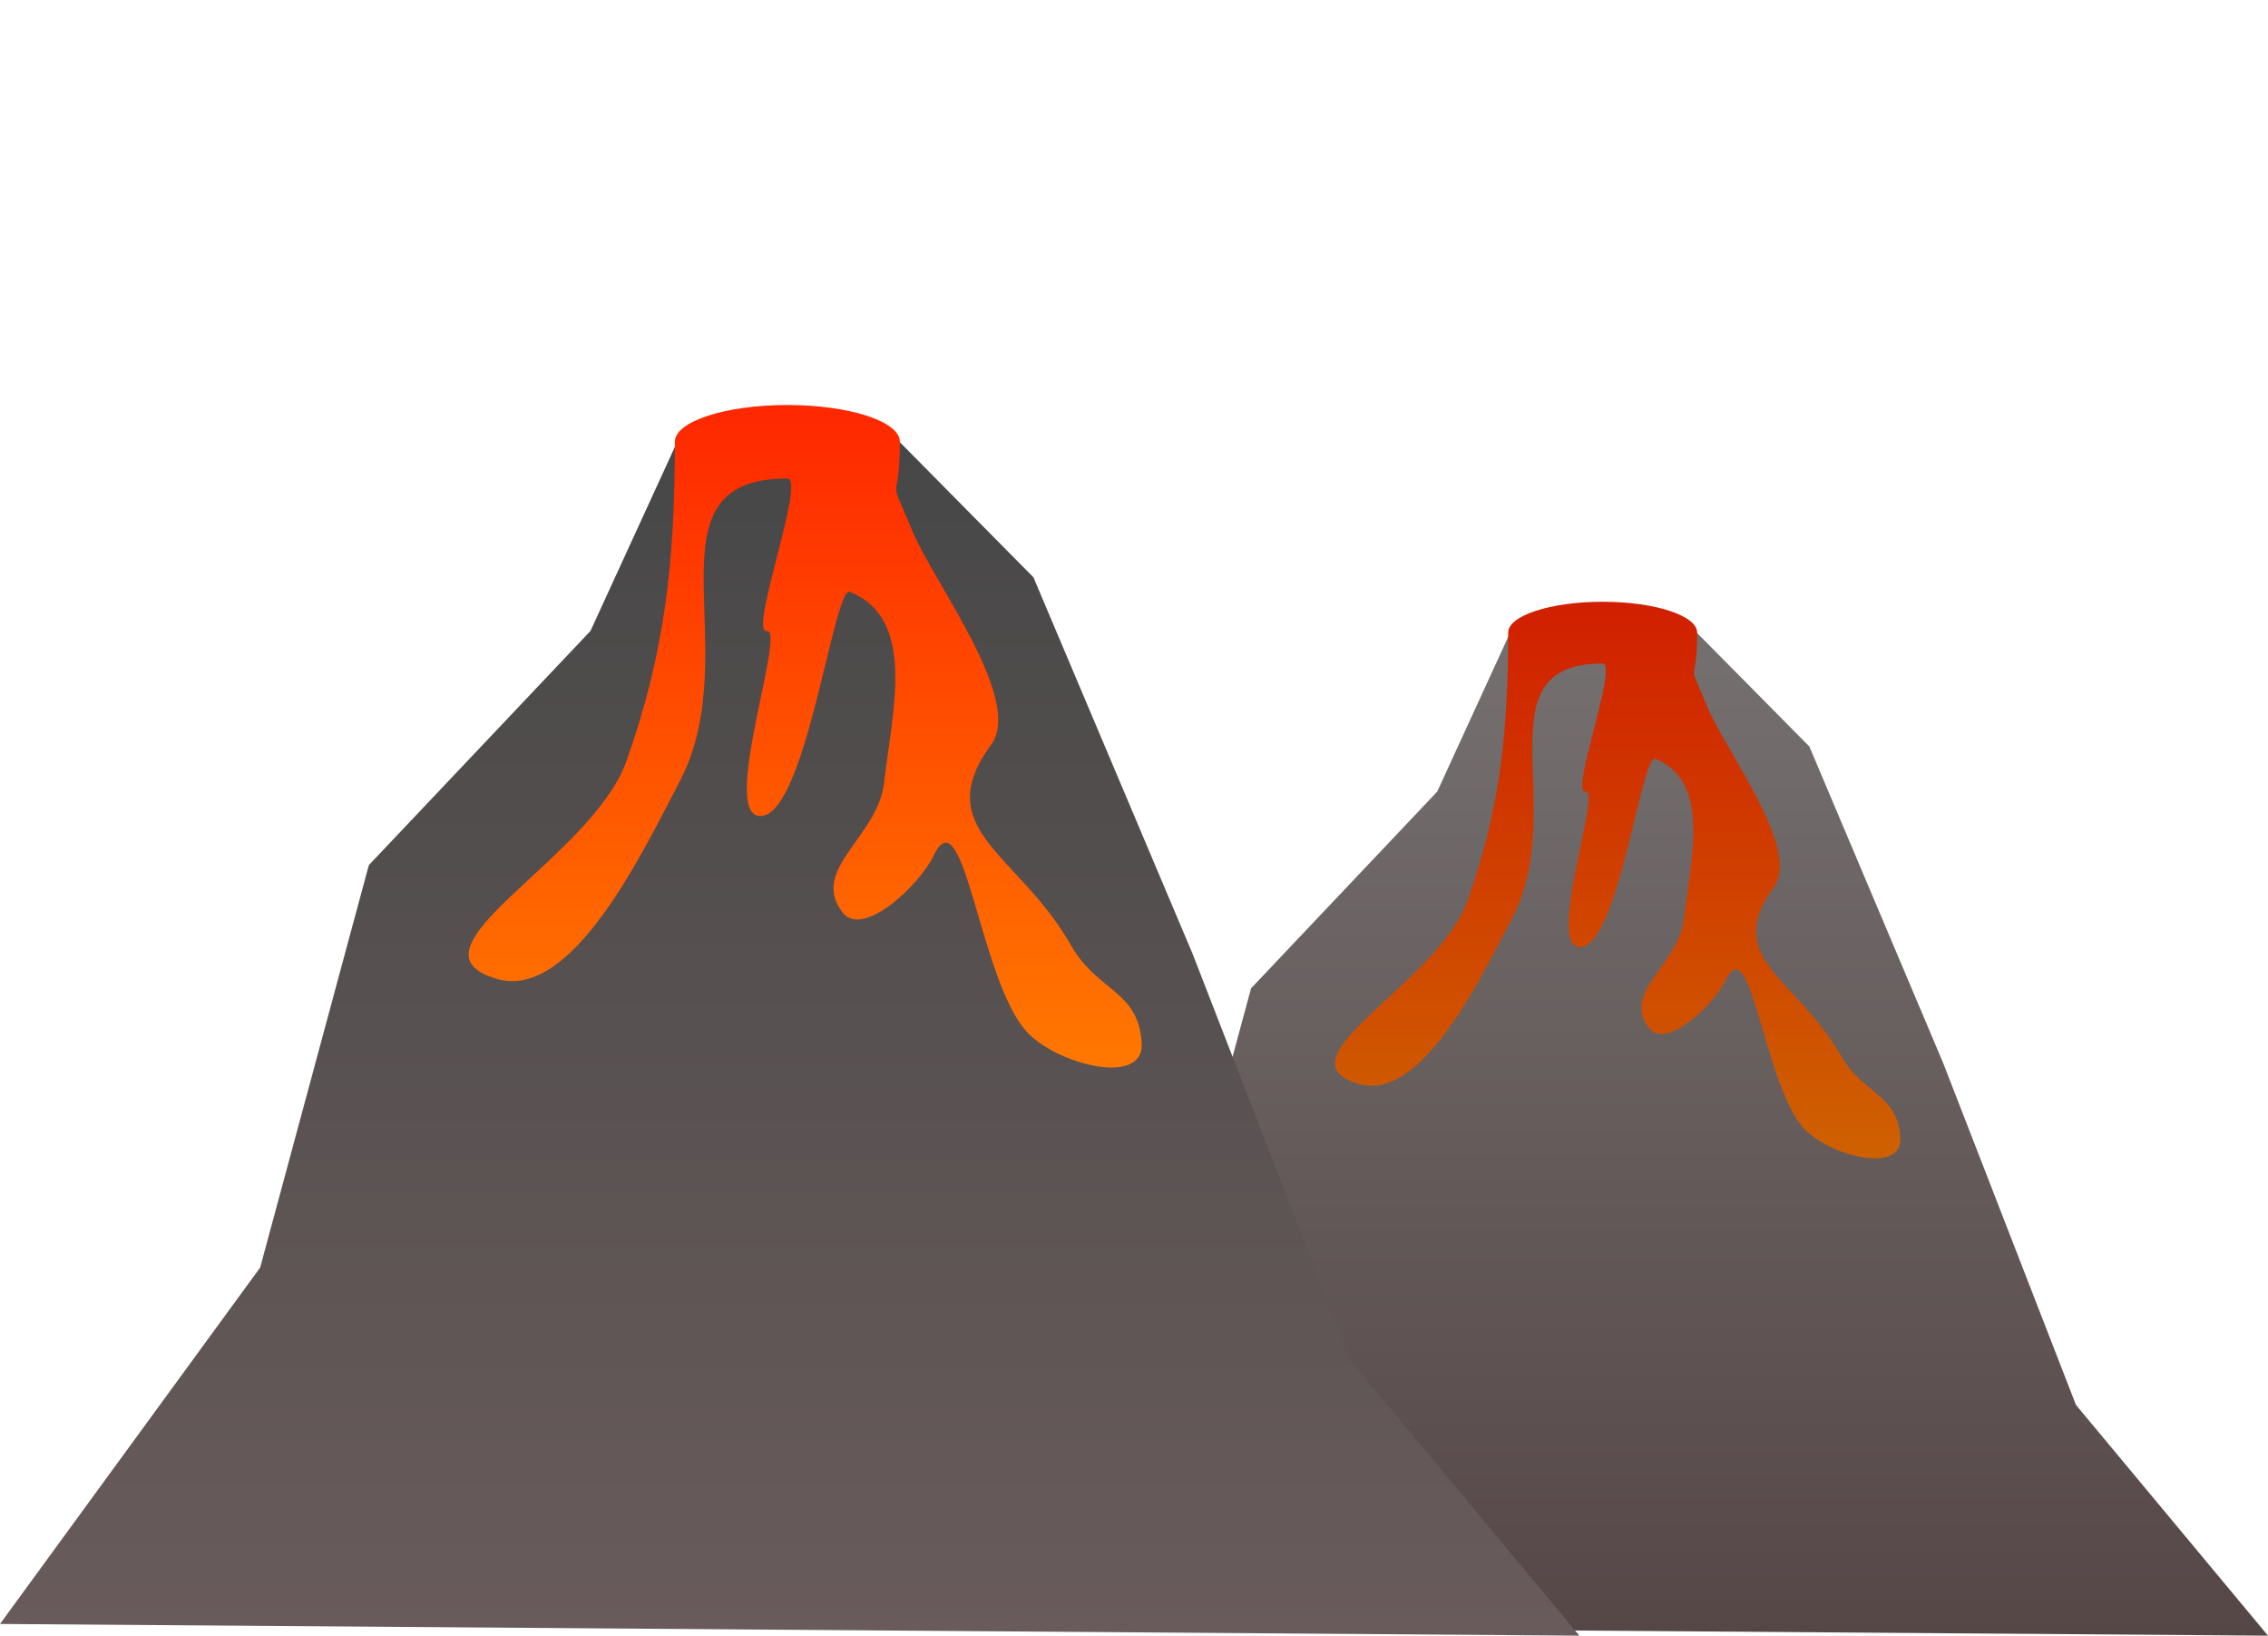 <svg version="1.1" xmlns="http://www.w3.org/2000/svg" xmlns:xlink="http://www.w3.org/1999/xlink" width="494" height="356.199" viewBox="0,0,494,356.199"><defs><linearGradient x1="351.5" y1="142.22" x2="351.5" y2="362" gradientUnits="userSpaceOnUse" id="color-1"><stop offset="0" stop-color="#757070"/><stop offset="1" stop-color="#564747"/></linearGradient><linearGradient x1="354.342" y1="136.849" x2="354.342" y2="258.061" gradientUnits="userSpaceOnUse" id="color-2"><stop offset="0" stop-color="#d11f00"/><stop offset="1" stop-color="#cf6100"/></linearGradient><linearGradient x1="174" y1="100.393" x2="174" y2="362" gradientUnits="userSpaceOnUse" id="color-3"><stop offset="0" stop-color="#474747"/><stop offset="1" stop-color="#695b5b"/></linearGradient><linearGradient x1="177.383" y1="94" x2="177.383" y2="238.28" gradientUnits="userSpaceOnUse" id="color-4"><stop offset="0" stop-color="#ff2700"/><stop offset="1" stop-color="#ff7800"/></linearGradient></defs><g transform="translate(-2,-5.801)"><g data-paper-data="{&quot;isPaintingLayer&quot;:true}" fill-rule="nonzero" stroke="none" stroke-width="0" stroke-linecap="butt" stroke-linejoin="miter" stroke-miterlimit="10" stroke-dasharray="" stroke-dashoffset="0" style="mix-blend-mode: normal"><path d="M207,359.859l47.607,-65.205l19.888,-73.624l40.554,-42.843l16.499,-35.967h38.695l25.863,26.153l29.153,68.95l28.902,74.412l41.839,50.264z" data-paper-data="{&quot;origPos&quot;:null}" fill="url(#color-1)"/><path d="M371.663,143.57c0,12.888 -2.597,4.621 2.374,16.512c3.882,9.285 20.291,30.755 14.347,38.876c-11.443,15.636 5.056,19.916 14.611,36.771c4.785,8.442 12.406,8.22 12.92,17.91c0.426,8.037 -15.716,3.781 -21.101,-2.2c-8.586,-9.536 -11.446,-43.738 -16.965,-32.153c-2.577,5.41 -12.921,15.146 -16.628,10.438c-6.19,-7.862 6.413,-13.799 7.551,-23.74c1.503,-13.131 6.011,-30.005 -6.246,-34.949c-2.998,-1.209 -8.155,42.086 -16.689,40.986c-6.864,-0.884 5.062,-34.375 1.492,-33.819c-3.425,0.534 7.218,-27.913 3.751,-27.913c-27.184,0 -7.082,31.392 -19.72,55.46c-6.676,12.715 -19.587,40.091 -33.385,36.112c-18.383,-5.301 17.25,-21.864 23.664,-39.889c7.166,-20.14 8.858,-37.027 8.858,-58.403c0,-3.712 9.215,-6.721 20.583,-6.721c11.368,0 20.583,3.009 20.583,6.721z" data-paper-data="{&quot;origPos&quot;:null}" fill="url(#color-2)"/><path d="M2,359.452l56.667,-77.614l23.673,-87.636l48.272,-50.997l19.639,-42.812h46.059l30.785,31.131l34.702,82.072l34.403,88.574l49.801,59.83z" data-paper-data="{&quot;origPos&quot;:null}" fill="url(#color-3)"/><path d="M198,102c0,15.341 -3.091,5.501 2.826,19.655c4.62,11.052 24.152,36.608 17.078,46.275c-13.62,18.611 6.018,23.706 17.392,43.769c5.696,10.048 14.767,9.785 15.378,21.319c0.507,9.567 -18.706,4.501 -25.117,-2.619c-10.22,-11.351 -13.624,-52.061 -20.194,-38.273c-3.068,6.439 -15.38,18.028 -19.792,12.424c-7.368,-9.358 7.634,-16.425 8.988,-28.257c1.789,-15.63 7.155,-35.715 -7.435,-41.6c-3.568,-1.439 -9.708,50.095 -19.865,48.787c-8.171,-1.053 6.026,-40.917 1.776,-40.255c-4.077,0.635 8.592,-33.225 4.465,-33.225c-32.358,0 -8.43,37.366 -23.473,66.014c-7.947,15.134 -23.314,47.72 -39.739,42.984c-21.881,-6.31 20.533,-26.025 28.167,-47.48c8.53,-23.972 10.544,-44.073 10.544,-69.518c0,-4.418 10.969,-8 24.5,-8c13.531,0 24.5,3.582 24.5,8z" data-paper-data="{&quot;origPos&quot;:null}" fill="url(#color-4)"/><path d="M140.602,8.496c0,1.489 -1.358,2.696 -3.032,2.696c-1.675,0 -3.032,-1.207 -3.032,-2.696c0,-1.489 1.358,-2.696 3.032,-2.696c1.675,0 3.032,1.207 3.032,2.696z" fill="none"/><ellipse cx="126.211" cy="208.376" transform="scale(0.5,0.5)" rx="0" ry="0" fill="none"/></g></g></svg>